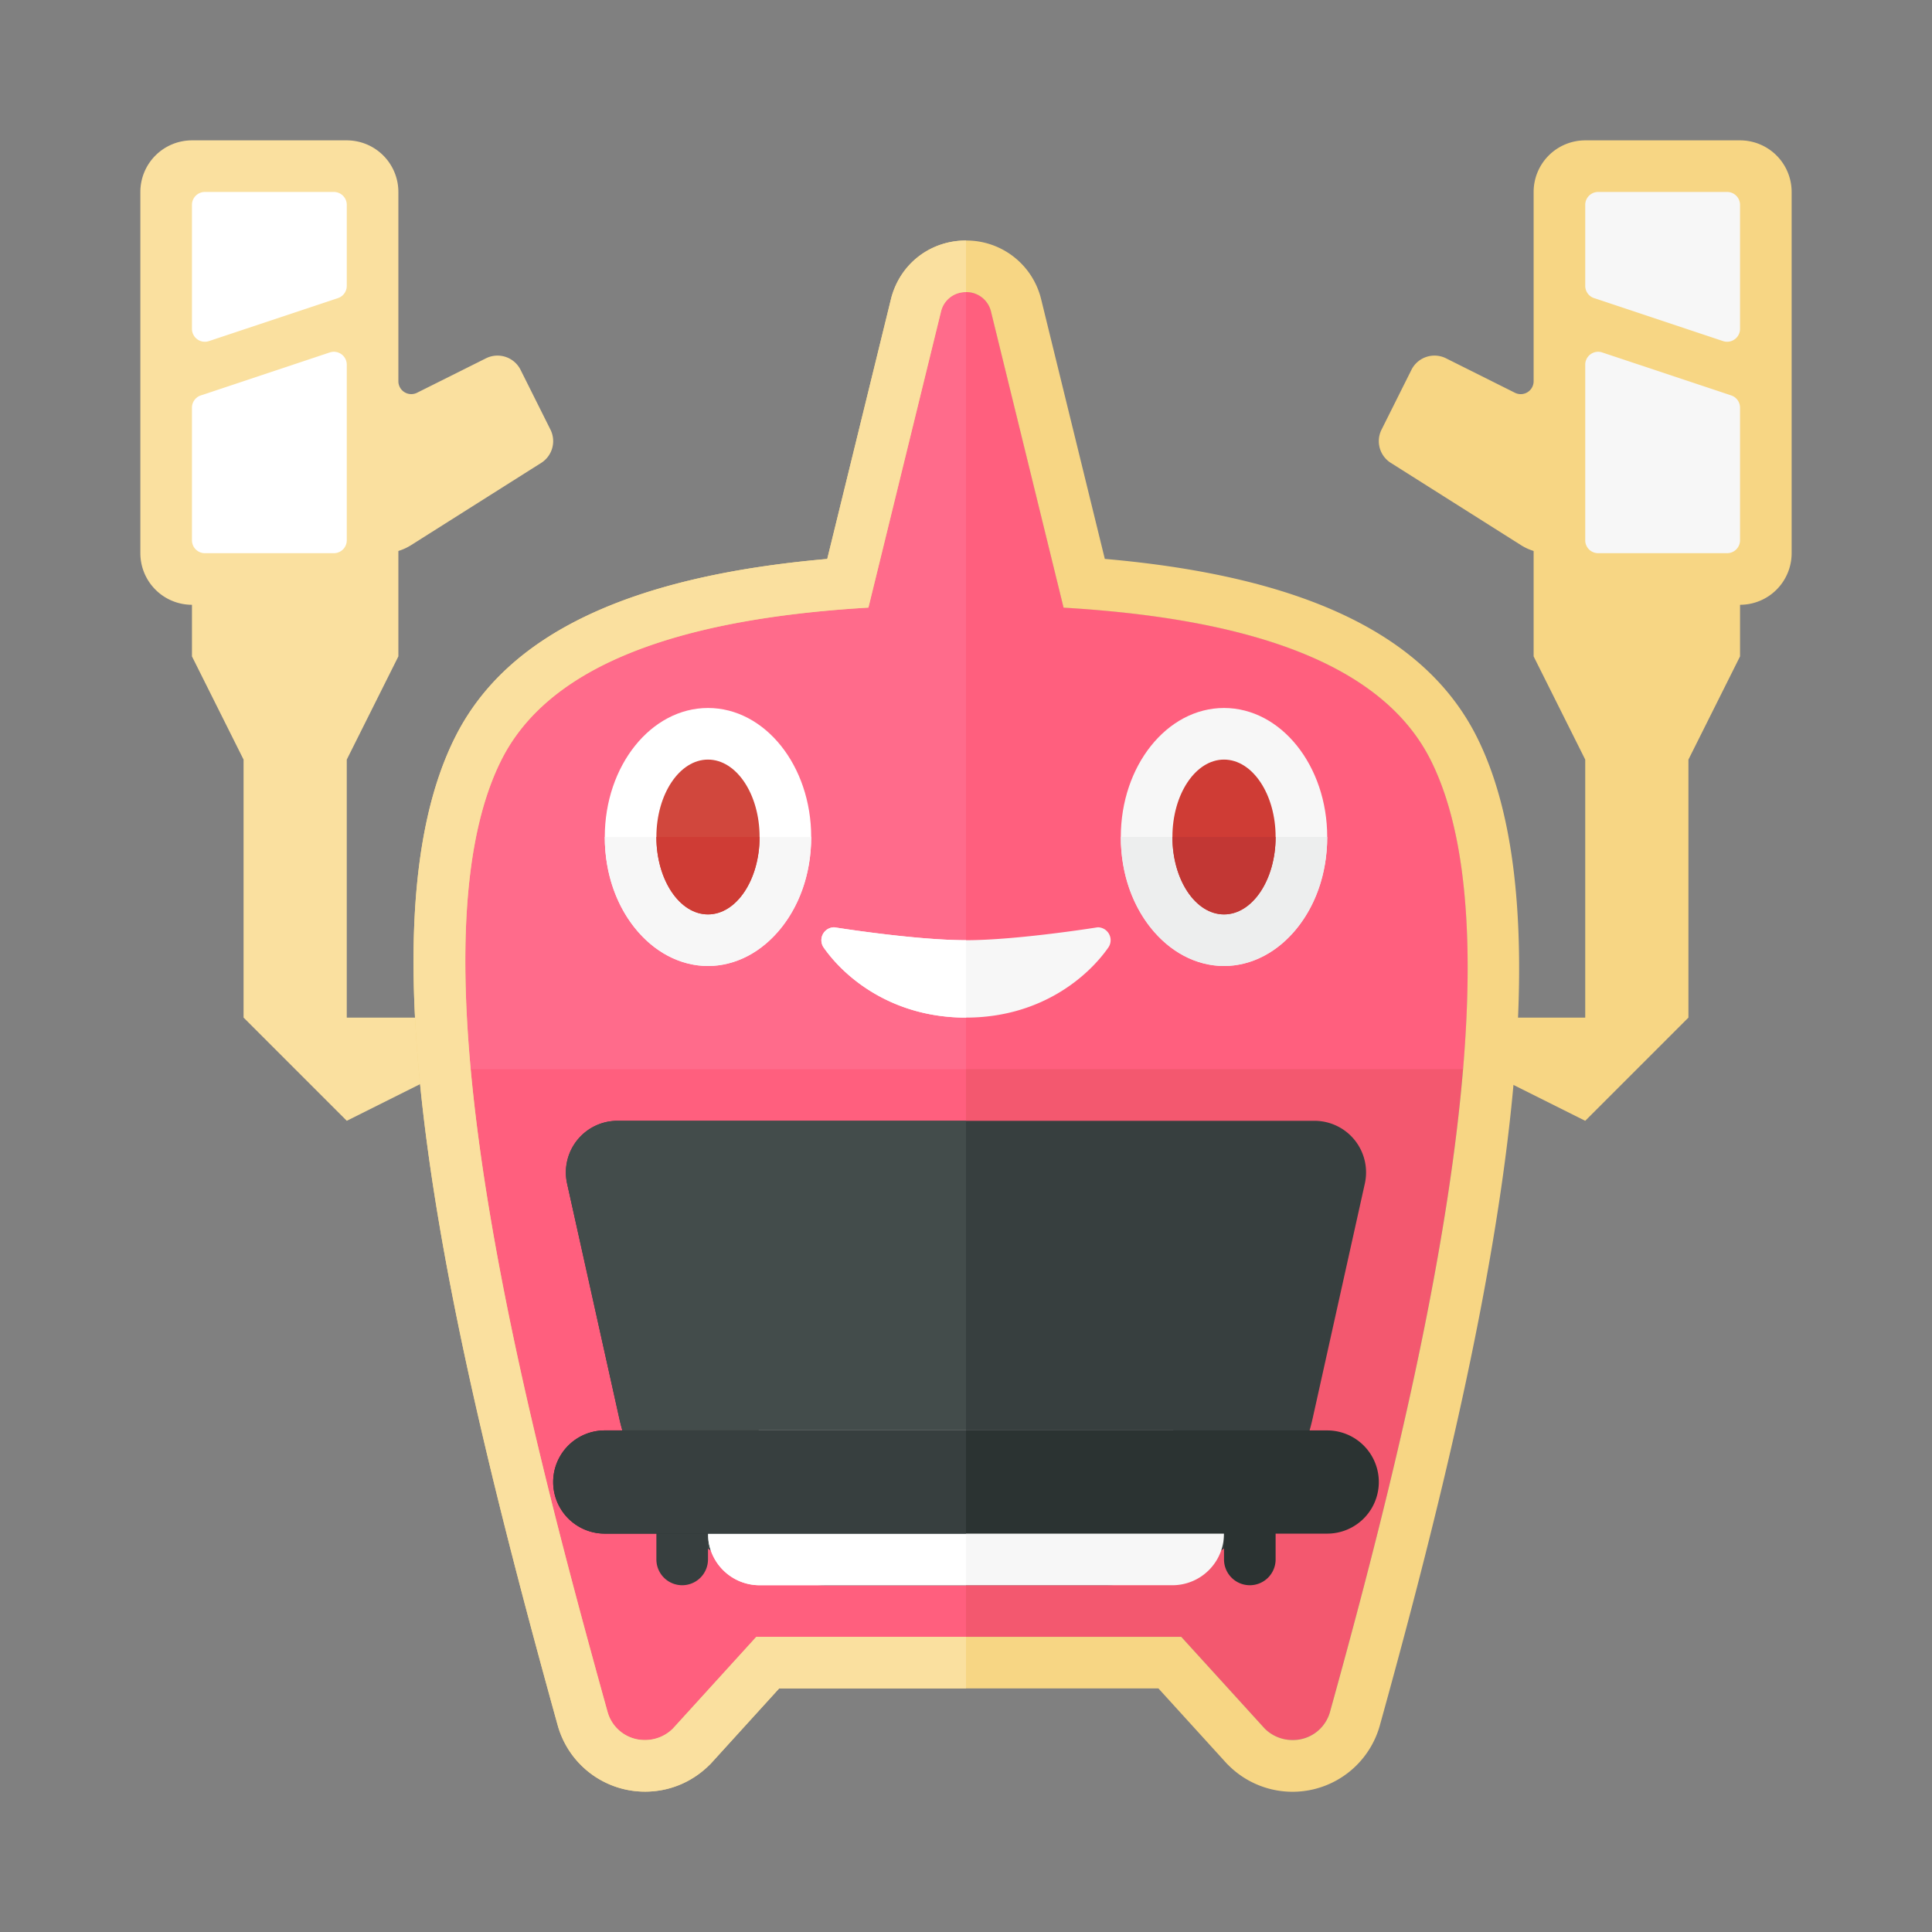 <svg xmlns="http://www.w3.org/2000/svg" width="100%" height="100%" viewBox="-2.72 -2.72 37.44 37.44"><rect x="-2.72" y="-2.72" width="37.44" height="37.44" fill="#808080" stroke="none"/><path fill="#F3586F" d="M25 12c-.877-1.735-3.208-2.715-7.109-2.945l-1.408-5.744c-.132-.495-.834-.495-.966 0l-1.408 5.744C10.208 9.285 7.877 10.265 7 12c-1.888 3.737.454 12.695 2.054 18.455.154.554.855.729 1.266.323L11.937 29h8.234l1.617 1.778c.41.406 1.112.231 1.266-.323C24.654 24.695 26.888 15.737 25 12z"/><path fill="#FF5F7E" d="M15.517 3.312l-1.408 5.744C10.208 9.285 7.877 10.265 7 12c-1.888 3.737.454 12.695 2.054 18.455.154.554.855.729 1.266.323L11.937 29H16V2.941a.488.488 0 00-.483.371z"/><path fill="#FF6B8B" d="M15.517 3.312l-1.408 5.744C10.208 9.285 7.877 10.265 7 12c-.712 1.408-.822 3.559-.598 6H16V2.941a.488.488 0 00-.483.371z"/><path fill="#FF5F7E" d="M25 12c-.877-1.735-3.208-2.715-7.109-2.945l-1.408-5.744a.488.488 0 00-.483-.37V18h9.633c.205-2.441.079-4.592-.633-6z"/><ellipse cx="11" cy="13.5" fill="#FFF" rx="2" ry="2.5"/><path fill="#F7F7F7" d="M9 13.5C9 15 10 16 11 16s2-1 2-2.5H9z"/><ellipse cx="11" cy="13.5" fill="#D1473D" rx="1" ry="1.5"/><path fill="#CF3C35" d="M10 13.5c0 .828.448 1.5 1 1.5s1-.672 1-1.5h-2z"/><ellipse cx="21" cy="13.5" fill="#F7F7F7" rx="2" ry="2.5"/><path fill="#EDEEEE" d="M19 13.5c0 1.5 1 2.5 2 2.5s2-1 2-2.5h-4z"/><ellipse cx="21" cy="13.5" fill="#CF3C35" rx="1" ry="1.5"/><path fill="#C23734" d="M20 13.5c0 .828.448 1.5 1 1.5s1-.672 1-1.5h-2z"/><path fill="#FAE09F" d="M7.947 5.605l-.579-1.158a.5.5 0 00-.671-.223l-1.335.667A.25.25 0 015 4.668V1a1 1 0 00-1-1H1a1 1 0 00-1 1v7a1 1 0 001 1h1l1.145-1H4.71c.19 0 .375-.054.535-.155l2.533-1.601a.5.5 0 00.169-.639z"/><path fill="#FAE09F" d="M5 7v3l-1 2H2l-1-2V7zm-3 5v5l2 2 2-1v-1H4v-5z"/><path fill="#FFF" d="M3.829 3.057l-2.5.833A.25.25 0 011 3.653V1.25A.25.25 0 011.25 1h2.5a.25.25 0 01.25.25v1.57a.25.25 0 01-.171.237zM3.75 8h-2.5A.25.25 0 011 7.75V5.18a.25.25 0 01.171-.237l2.5-.833A.25.25 0 014 4.347V7.75a.25.25 0 01-.25.25z"/><path fill="#F7D684" d="M24.053 5.605l.579-1.158a.5.5 0 01.671-.223l1.336.668A.25.25 0 0027 4.668V1a1 1 0 011-1h3a1 1 0 011 1v7a1 1 0 01-1 1h-1l-1.145-1H27.29a1 1 0 01-.534-.155l-2.533-1.601a.498.498 0 01-.17-.639z"/><path fill="#F7D684" d="M27 7v3l1 2h2l1-2V7zm3 5v5l-2 2-2-1v-1h2v-5z"/><path fill="#F7F7F7" d="M28.171 3.057l2.5.833A.25.25 0 0031 3.653V1.25a.25.25 0 00-.25-.25h-2.5a.25.25 0 00-.25.25v1.57a.25.25 0 00.171.237zM28.25 8h2.5a.25.25 0 00.25-.25V5.18a.25.25 0 00-.171-.237l-2.5-.833a.25.25 0 00-.329.237V7.75c0 .138.112.25.25.25z"/><path fill="#373F3F" d="M8.27 20.217A1 1 0 019.247 19h13.506a1 1 0 01.976 1.217l-1.01 4.544A4.135 4.135 0 0118.682 28h-5.364a4.137 4.137 0 01-4.038-3.239l-1.01-4.544z"/><path fill="#434C4B" d="M16 28h-2.682a4.137 4.137 0 01-4.038-3.239l-1.01-4.544A1 1 0 019.247 19H16v9z"/><path fill="#F7F7F7" d="M20 28h-8a1 1 0 01-1-1v-1a1 1 0 011-1h8a1 1 0 011 1v1a1 1 0 01-1 1z"/><path fill="#FFF" d="M12 25a1 1 0 00-1 1v1a1 1 0 001 1h4v-3h-4z"/><path fill="#373F3F" d="M10.5 28a.5.5 0 01-.5-.5v-1a.5.5 0 011 0v1a.5.5 0 01-.5.5z"/><path fill="#2B3332" d="M21.5 28a.5.5 0 01-.5-.5v-1a.5.5 0 011 0v1a.5.5 0 01-.5.5z"/><path fill="#F7F7F7" d="M13.241 15.641a.25.25 0 01.207-.391S15 15.5 16 15.5s2.552-.25 2.552-.25a.25.25 0 01.207.391C18.353 16.223 17.433 17 16 17s-2.353-.777-2.759-1.359z"/><path fill="#FFF" d="M16 17c-1.433 0-2.353-.777-2.759-1.359a.25.25 0 01.207-.391S15 15.5 16 15.5V17z"/><path fill="none" d="M20.171 29l1.617 1.778a.765.765 0 00.539.222c.32 0 .631-.198.727-.545C24.654 24.695 26.888 15.737 25 12c-.877-1.735-3.208-2.715-7.109-2.945l-1.408-5.744a.488.488 0 00-.483-.37V29h4.171z"/><path fill="none" d="M15.517 3.312l-1.408 5.744C10.208 9.285 7.877 10.265 7 12c-1.888 3.737.454 12.695 2.054 18.455a.745.745 0 00.727.545.761.761 0 00.538-.222L11.937 29H16V2.941a.488.488 0 00-.483.371z"/><path fill="#F7D684" d="M16 2.941a.49.49 0 01.483.371l1.408 5.744C21.792 9.285 24.123 10.265 25 12c1.888 3.737-.346 12.695-1.946 18.455a.745.745 0 01-.727.545.761.761 0 01-.538-.222L20.171 29h-8.234l-1.617 1.778a.765.765 0 01-.539.222.745.745 0 01-.727-.545C7.454 24.695 5.112 15.737 7 12c.877-1.735 3.208-2.715 7.109-2.945l1.408-5.744a.488.488 0 01.483-.37m0-1c-.689 0-1.272.447-1.449 1.114l-1.24 5.057c-3.846.336-6.206 1.464-7.203 3.438-1.896 3.749-.168 11.43 1.982 19.173A1.756 1.756 0 009.781 32c.467 0 .908-.182 1.242-.512l.019-.018.018-.019L12.379 30h7.35l1.32 1.451.018.019.019.018a1.756 1.756 0 002.932-.765c1.909-6.876 3.848-15.27 1.875-19.174-.997-1.974-3.358-3.102-7.203-3.438l-1.235-5.037A1.49 1.49 0 0016 1.941z"/><path fill="#FAE09F" d="M11.937 29l-1.617 1.778a.765.765 0 01-.539.222.745.745 0 01-.727-.545C7.454 24.695 5.112 15.737 7 12c.877-1.735 3.208-2.715 7.109-2.945l1.408-5.744a.488.488 0 01.483-.37v-1c-.689 0-1.272.447-1.449 1.114l-1.24 5.057c-3.846.336-6.206 1.464-7.203 3.438-1.896 3.749-.168 11.43 1.982 19.173A1.756 1.756 0 009.781 32c.467 0 .908-.182 1.242-.512l.019-.018.018-.019L12.379 30H16v-1h-4.063z"/><path fill="#2B3332" d="M23 27H9a1 1 0 010-2h14a1 1 0 010 2z"/><path fill="#373F3F" d="M9 25a1 1 0 000 2h7v-2H9z"/></svg>